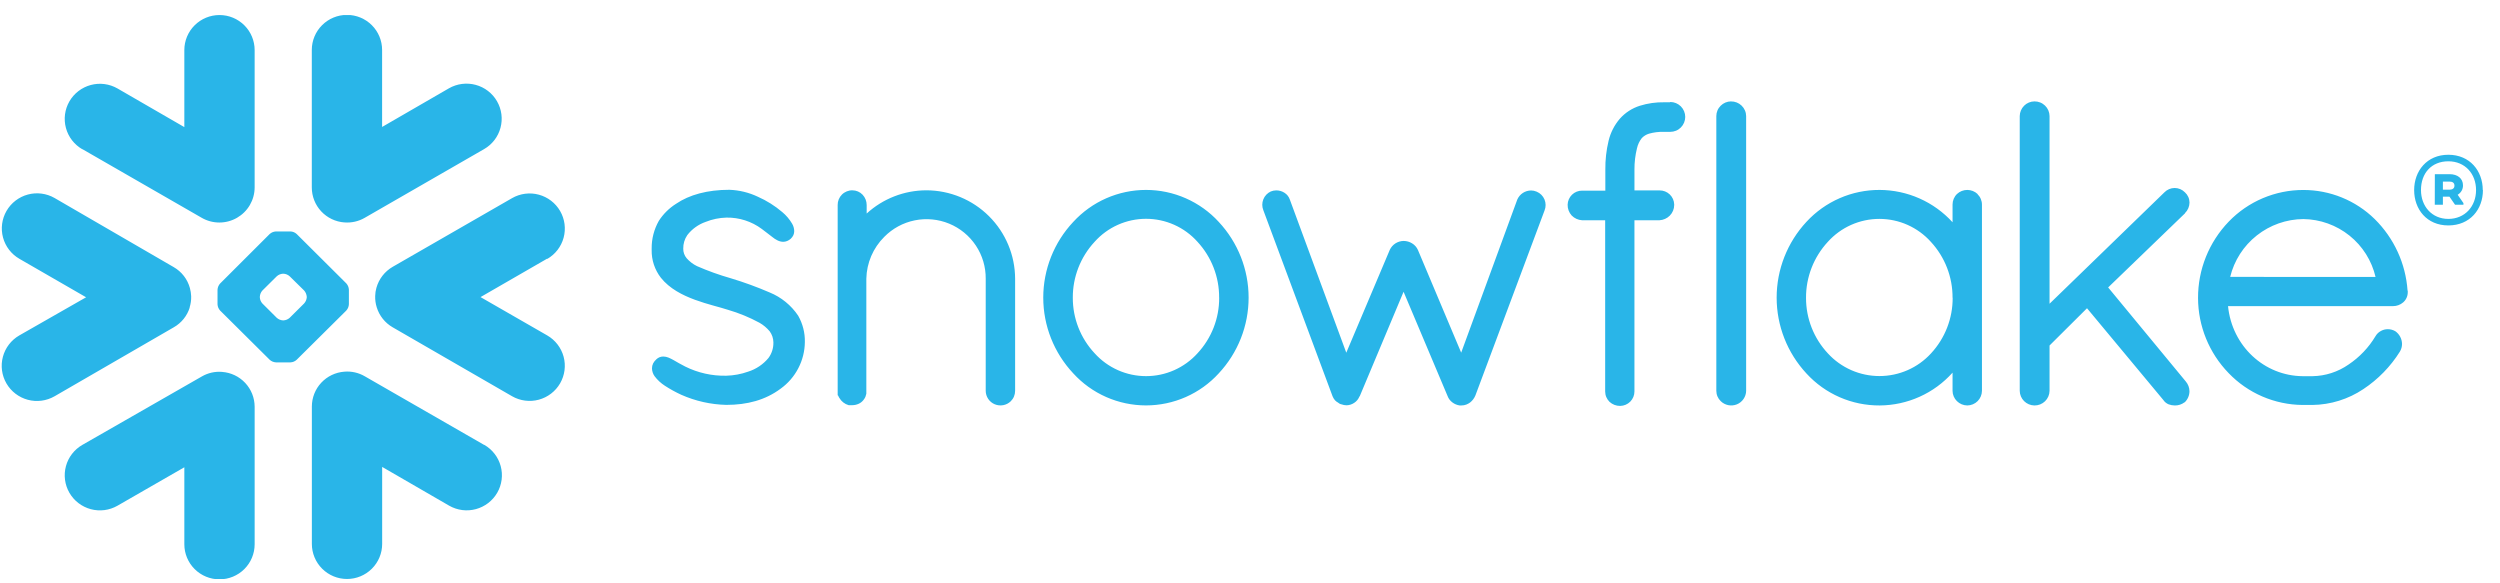 <svg fill="none" height="31" viewBox="0 0 133 31" width="133" xmlns="http://www.w3.org/2000/svg" xmlns:xlink="http://www.w3.org/1999/xlink"><clipPath id="a"><path d="m.092.802h132v30h-132z"/></clipPath><g clip-path="url(#a)"><path clip-rule="evenodd" d="m130.311 9.661h-.349v.431h.349c.16 0 .266-.071.266-.216 0-.145-.097-.216-.266-.216zm-.777-.395h.783c.433 0 .714.233.714.595.002.101-.024.201-.073.288-.05.088-.123.161-.21.212l.307.444v.088h-.446l-.298-.431h-.349v.431h-.432zm2.192.846c0-.863-.582-1.531-1.474-1.531-.891 0-1.456.628-1.456 1.531 0 .863.582 1.534 1.456 1.534.875 0 1.474-.662 1.474-1.534zm.366 0c0 1.027-.688 1.881-1.84 1.881-1.151 0-1.819-.863-1.819-1.881s.679-1.879 1.819-1.879c1.141 0 1.831.854 1.831 1.879zm-102.982 3.648-3.546 2.045 3.546 2.038c.43.247.745.655.874 1.133.129.478.062.988-.186 1.417-.248.429-.657.742-1.136.871-.48.129-.991.062-1.421-.185l-6.351-3.667c-.408-.234-.711-.615-.848-1.063-.061-.196-.089-.401-.082-.606.003-.146.025-.291.065-.431.131-.471.442-.872.866-1.117l6.351-3.654c.43-.247.942-.314 1.421-.185.48.129.888.442 1.136.871.248.429.315.939.186 1.417-.129.478-.443.886-.874 1.133zm-3.358 9.907-6.348-3.65c-.327-.19-.705-.276-1.082-.244-.47.034-.911.245-1.232.589s-.499.797-.499 1.268v7.308c0 .494.197.968.548 1.318s.826.546 1.322.546c.496 0 .971-.196 1.322-.546s.548-.824.548-1.318v-4.098l3.564 2.062c.213.122.448.201.692.233.244.032.491.015.729-.049s.46-.174.655-.323c.195-.149.358-.336.481-.548.123-.212.202-.447.234-.69.032-.243.015-.49-.049-.727-.064-.237-.174-.458-.324-.653-.15-.194-.337-.357-.55-.479zm-7.327-7.148-2.64 2.619c-.09.085-.207.135-.331.14h-.775c-.124-.007-.242-.056-.333-.14l-2.638-2.619c-.081-.091-.129-.206-.136-.328v-.774c.006-.123.054-.24.136-.332l2.638-2.634c.092-.083.209-.132.333-.138h.775c.123.005.241.054.331.138l2.64 2.627c.082.092.13.209.136.332v.774c-.005.124-.053.242-.136.334zm-2.105-.729c-.009-.123-.057-.241-.139-.334l-.77-.757c-.09-.083-.207-.131-.329-.138h-.03c-.122.007-.239.056-.329.138l-.764.757c-.083.093-.131.211-.136.334v.028c.005.122.054.238.136.328l.764.761c.091.082.207.131.329.138h.03c.122-.007.238-.056.329-.138l.766-.761c.083-.09.134-.206.143-.328zm-11.938-7.856 6.351 3.654c.285.164.608.25.937.25.329 0 .652-.086.937-.25.285-.164.522-.399.687-.683s.252-.605.253-.933v-7.308c0-.494-.197-.968-.548-1.318-.351-.35-.826-.546-1.322-.546-.496 0-.971.196-1.322.546-.351.349-.548.824-.548 1.318v4.098l-3.557-2.056c-.213-.122-.448-.201-.692-.233-.244-.032-.491-.015-.729.049-.479.129-.888.442-1.136.871-.248.429-.314.939-.185 1.417.129.478.444.885.874 1.132zm13.939 3.898c.377.031.755-.054 1.082-.244l6.348-3.654c.213-.122.4-.285.55-.479.15-.194.26-.416.324-.653.064-.237.081-.484.049-.727-.032-.243-.111-.477-.234-.69s-.286-.399-.481-.548c-.195-.15-.417-.259-.655-.323-.237-.064-.485-.08-.729-.049-.244.032-.479.111-.692.233l-3.555 2.056v-4.098c0-.494-.197-.968-.548-1.318-.351-.35-.826-.546-1.322-.546-.496 0-.971.196-1.322.546-.351.35-.548.824-.548 1.318v7.317c-0.0.47.178.924.499 1.269.321.345.761.556 1.232.591zm-6.504 7.953c-.377-.032-.755.053-1.082.244l-6.353 3.639c-.213.122-.4.285-.55.479-.15.194-.26.416-.324.653-.064.237-.081.483-.049.727.032.243.111.477.234.69.123.212.286.399.481.548s.417.259.655.323c.237.064.485.08.729.049.244-.032.479-.111.692-.233l3.557-2.045v4.098c0 .494.197.968.548 1.318s.826.546 1.322.546c.496 0 .971-.196 1.322-.546s.548-.824.548-1.318v-7.325c-.003-.468-.182-.918-.502-1.26-.32-.342-.758-.551-1.227-.586zm-1.731-3.423c.062-.196.091-.401.084-.606-.006-.146-.029-.291-.067-.431-.129-.472-.44-.874-.866-1.117l-6.333-3.674c-.43-.247-.942-.314-1.421-.185-.48.129-.888.442-1.136.871-.248.429-.315.939-.186 1.417.129.478.443.886.874 1.133l3.546 2.045-3.555 2.03c-.43.248-.744.657-.872 1.136-.128.479-.06.989.189 1.418.249.429.659.742 1.139.87.48.128.992.06 1.423-.188l6.338-3.667c.41-.232.715-.612.853-1.061zm78.762-10.921h-.309c-.44-.008-.878.054-1.298.185-.411.129-.779.368-1.065.69-.29.338-.496.74-.599 1.173-.121.503-.179 1.019-.173 1.536v1.117h-1.236c-.201-.001-.395.077-.538.217-.144.14-.227.331-.232.531-.005.212.073.419.216.576.147.15.344.239.554.252h1.227v9.111c.001.102.021.204.061.298s.099.18.172.252c.154.141.356.218.565.216.203-.003.397-.086.539-.23.142-.145.221-.339.22-.542v-9.105h1.329c.208-.011.405-.098.552-.246.15-.151.234-.355.234-.567v-.03c-.006-.201-.09-.391-.236-.531s-.34-.216-.541-.214h-1.337v-1.113c-.003-.38.043-.759.134-1.128.044-.198.132-.384.258-.544.105-.109.236-.189.381-.233.255-.072.519-.105.783-.097h.041.061.071.175c.104 0 .208-.021.305-.06s.184-.098.258-.172c.074-.074.133-.161.173-.258.04-.096.061-.2.061-.304s-.021-.207-.061-.304c-.04-.096-.099-.184-.173-.258-.074-.074-.162-.132-.258-.172-.097-.04-.2-.06-.305-.06zm27.394 5.895c.075-.073.135-.16.176-.257.041-.096.063-.2.064-.304-.001-.102-.022-.203-.064-.296s-.103-.177-.178-.245c-.071-.074-.156-.132-.25-.172s-.195-.061-.298-.061c-.102 0-.203.021-.297.061-.095.04-.18.099-.25.172l-6.109 5.925v-9.985c-.001-.104-.023-.207-.064-.302s-.101-.182-.176-.254-.163-.13-.26-.168-.2-.058-.305-.056c-.102.001-.203.021-.297.061-.095.04-.18.097-.252.17-.146.146-.229.344-.232.55v14.616c.003.206.086.403.232.548.146.145.343.228.549.231.211.003.414-.077.564-.223.151-.146.238-.346.241-.555v-2.412l1.993-1.982 4.06 4.881c.068.103.166.183.281.231.106.039.219.06.333.06.184.003.364-.055.511-.166h.011c.08-.076.143-.167.187-.269.044-.101.067-.21.068-.32-.002-.19-.07-.373-.193-.518l-4.133-5.006 4.09-3.945zm-11.036-1.005c.075.073.134.16.174.256.04.096.061.199.06.303v9.901c-.002.206-.084.403-.23.549-.147.146-.344.228-.551.23-.207-.002-.405-.085-.552-.231-.073-.071-.131-.157-.17-.251-.04-.094-.061-.195-.061-.297v-.966c-.488.545-1.084.982-1.752 1.282-.667.301-1.39.458-2.123.463-.732.004-1.457-.144-2.128-.437-.671-.292-1.273-.722-1.767-1.261-1.021-1.098-1.588-2.54-1.588-4.037 0-1.497.567-2.939 1.588-4.037.495-.536 1.097-.964 1.766-1.255.67-.292 1.393-.441 2.124-.439.731.003 1.454.157 2.122.453.668.296 1.266.728 1.758 1.267v-.945c0-.104.021-.207.061-.303.041-.096.1-.183.175-.256.148-.139.344-.216.547-.216s.399.077.547.216zm-1.33 5.516c.008-1.103-.404-2.169-1.154-2.981-.345-.384-.767-.691-1.239-.902-.472-.21-.984-.319-1.501-.319-.517 0-1.029.109-1.501.319-.472.21-.895.518-1.24.902-.751.811-1.166 1.877-1.16 2.981-.003 1.097.413 2.153 1.164 2.955.348.38.772.682 1.244.89.472.207.982.314 1.498.314.515 0 1.026-.107 1.498-.314.472-.207.896-.51 1.244-.89.748-.807 1.16-1.867 1.153-2.966zm-62.932-.289c-.672-.291-1.361-.542-2.062-.753-.615-.175-1.217-.391-1.802-.647-.207-.101-.393-.242-.545-.414-.123-.143-.19-.327-.186-.515-.005-.258.07-.51.216-.723.25-.323.588-.566.974-.701.352-.142.728-.219 1.108-.229.675-.011 1.336.2 1.878.602.216.153.394.311.563.431.081.068.17.126.264.173.095.051.201.079.309.082.074 0.0.148-.014.216-.043.07-.029.134-.069.19-.119.058-.054.106-.118.141-.19.029-.068.045-.141.045-.216-.003-.137-.04-.271-.108-.39-.139-.238-.318-.449-.53-.625-.391-.333-.828-.608-1.298-.815-.474-.225-.99-.351-1.515-.369-1.162 0-2.131.263-2.837.746-.369.233-.682.543-.917.91-.253.448-.384.955-.379 1.469v.082c-.009.532.164 1.052.491 1.473.461.578 1.143.925 1.811 1.171s1.333.393 1.755.533c.584.17 1.149.402 1.683.692.206.118.389.272.541.455.124.17.192.374.195.585v.017c.004.293-.088.579-.262.815-.283.341-.658.594-1.082.727-.373.133-.766.205-1.162.216-.757.017-1.506-.151-2.183-.487-.247-.123-.446-.244-.627-.347-.089-.047-.173-.093-.262-.129-.089-.037-.185-.057-.281-.058-.067-0-.134.012-.197.037-.064.026-.122.064-.171.112-.069.061-.127.134-.171.216-.04.083-.061.173-.061.265.004.15.052.296.139.418.152.201.338.373.55.509.277.18.566.339.866.477.756.336 1.572.52 2.4.539 1.114 0 2.079-.257 2.891-.863.395-.284.717-.657.94-1.089.224-.431.343-.909.347-1.394.01-.489-.113-.972-.355-1.398-.371-.554-.9-.985-1.519-1.238zm51.146-10.164c-.207.002-.404.085-.55.231-.073.072-.132.157-.171.252-.04.094-.06.196-.06.298v14.616c-0.0.102.02.203.06.297.04.094.098.179.172.251.11.11.251.184.403.215.153.031.311.016.456-.042s.268-.158.356-.286c.088-.128.137-.279.139-.435v-14.616c-.001-.104-.023-.207-.065-.302-.041-.096-.101-.182-.176-.254-.075-.073-.163-.13-.26-.168s-.2-.058-.305-.056zm36.003 10.078v.078c0 .102-.022.202-.064.295-.042.093-.104.175-.181.242-.15.129-.342.2-.541.199h-8.776c.216 2.135 1.932 3.71 3.975 3.727h.517c.688-.011 1.356-.227 1.919-.619.585-.391 1.075-.907 1.435-1.51.068-.118.169-.215.29-.278.112-.062.238-.094.366-.093.14 0 .277.037.398.108.109.077.198.178.26.296s.095.248.097.381c0 .142-.038.281-.111.403-.498.798-1.162 1.48-1.947 2-.801.537-1.742.83-2.707.843h-.526c-.736-.006-1.464-.16-2.14-.451s-1.287-.715-1.796-1.246c-1.038-1.07-1.62-2.499-1.625-3.988-.006-1.516.579-2.974 1.632-4.068.513-.533 1.129-.957 1.81-1.246.682-.289 1.415-.439 2.156-.438 1.422-.002 2.788.554 3.802 1.549 1.026 1.014 1.647 2.366 1.746 3.803zm-1.714-.738c-.202-.867-.69-1.642-1.386-2.2-.696-.558-1.559-.868-2.452-.88-.901.007-1.773.313-2.478.871-.706.557-1.205 1.333-1.417 2.205zm-77.096-4.61c-1.177.002-2.31.443-3.176 1.236v-.455c0-.203-.077-.398-.216-.546-.07-.074-.154-.133-.247-.173-.093-.04-.194-.061-.296-.062-.103-.002-.206.018-.301.057s-.183.096-.256.169-.131.159-.17.255c-.039.095-.058.198-.057.3v10.119l.033.032c.012.038.029.073.052.106.108.191.287.332.498.393h.033.169c.115-.001.229-.027.333-.075.093-.042.175-.105.24-.183 0 0 .011-.019.022-.028.039-.049.072-.102.097-.16.02-.053.036-.107.048-.162v-.028-6.094c.018-.838.36-1.635.956-2.226.44-.446 1.003-.751 1.618-.876.615-.125 1.253-.064 1.833.175.58.239 1.074.646 1.421 1.167.346.521.529 1.134.523 1.76v5.966c.001.153.047.303.132.43s.206.227.348.286c.142.059.298.076.449.048s.291-.1.401-.206c.075-.073.134-.16.174-.256.04-.096.06-.199.06-.303v-5.966c-.005-1.246-.503-2.439-1.387-3.32-.884-.881-2.082-1.377-3.332-1.38zm15.553 1.68c1.022 1.095 1.59 2.535 1.59 4.03 0 1.496-.568 2.936-1.59 4.03-.49.537-1.088.966-1.754 1.259s-1.387.445-2.115.445c-.728 0-1.449-.152-2.115-.445s-1.264-.722-1.754-1.259c-1.026-1.093-1.597-2.534-1.597-4.03 0-1.497.571-2.938 1.597-4.03.491-.535 1.089-.963 1.755-1.256.666-.292 1.386-.444 2.114-.444.728 0 1.448.151 2.114.444.666.293 1.264.72 1.755 1.256zm.022 4.032c.007-1.1-.404-2.162-1.151-2.972-.344-.385-.765-.693-1.237-.904-.472-.211-.983-.32-1.5-.32s-1.028.109-1.5.32c-.472.211-.893.519-1.237.904-.75.809-1.165 1.871-1.16 2.972-.005 1.097.41 2.154 1.16 2.957.345.383.767.689 1.239.899.472.21.982.318 1.499.318s1.027-.108 1.499-.318c.472-.21.894-.516 1.239-.899.747-.804 1.158-1.862 1.151-2.957zm16.878-5.645c-.089-.038-.184-.058-.281-.058-.156.001-.308.046-.438.131-.13.085-.233.206-.296.348l-2.986 8.149-2.302-5.464c-.065-.146-.174-.269-.312-.352-.135-.083-.29-.127-.448-.127-.156.002-.308.048-.439.132-.131.085-.234.205-.299.346l-2.313 5.468-3.003-8.147c-.051-.15-.151-.278-.286-.362-.129-.083-.279-.127-.433-.127-.101 0-.201.02-.294.058-.182.084-.324.235-.398.421-.074.186-.073.393.002.578l3.681 9.894c.031.079.075.151.13.216.049.052.107.096.171.129.019.017.039.032.061.045.034.02.071.034.11.041.087.032.178.05.271.052.148-.003.291-.049.413-.132.126-.083.223-.203.277-.343h.011l2.335-5.565 2.339 5.543c.051.138.141.258.26.345.112.085.244.14.383.16h.097c.089.001.178-.015.262-.048.071-.028.138-.065.199-.11.124-.098.221-.227.281-.373l3.679-9.842c.076-.188.075-.398-.003-.585-.078-.187-.227-.336-.414-.414z" fill="#29b5e8" fill-rule="evenodd"/></g></svg>